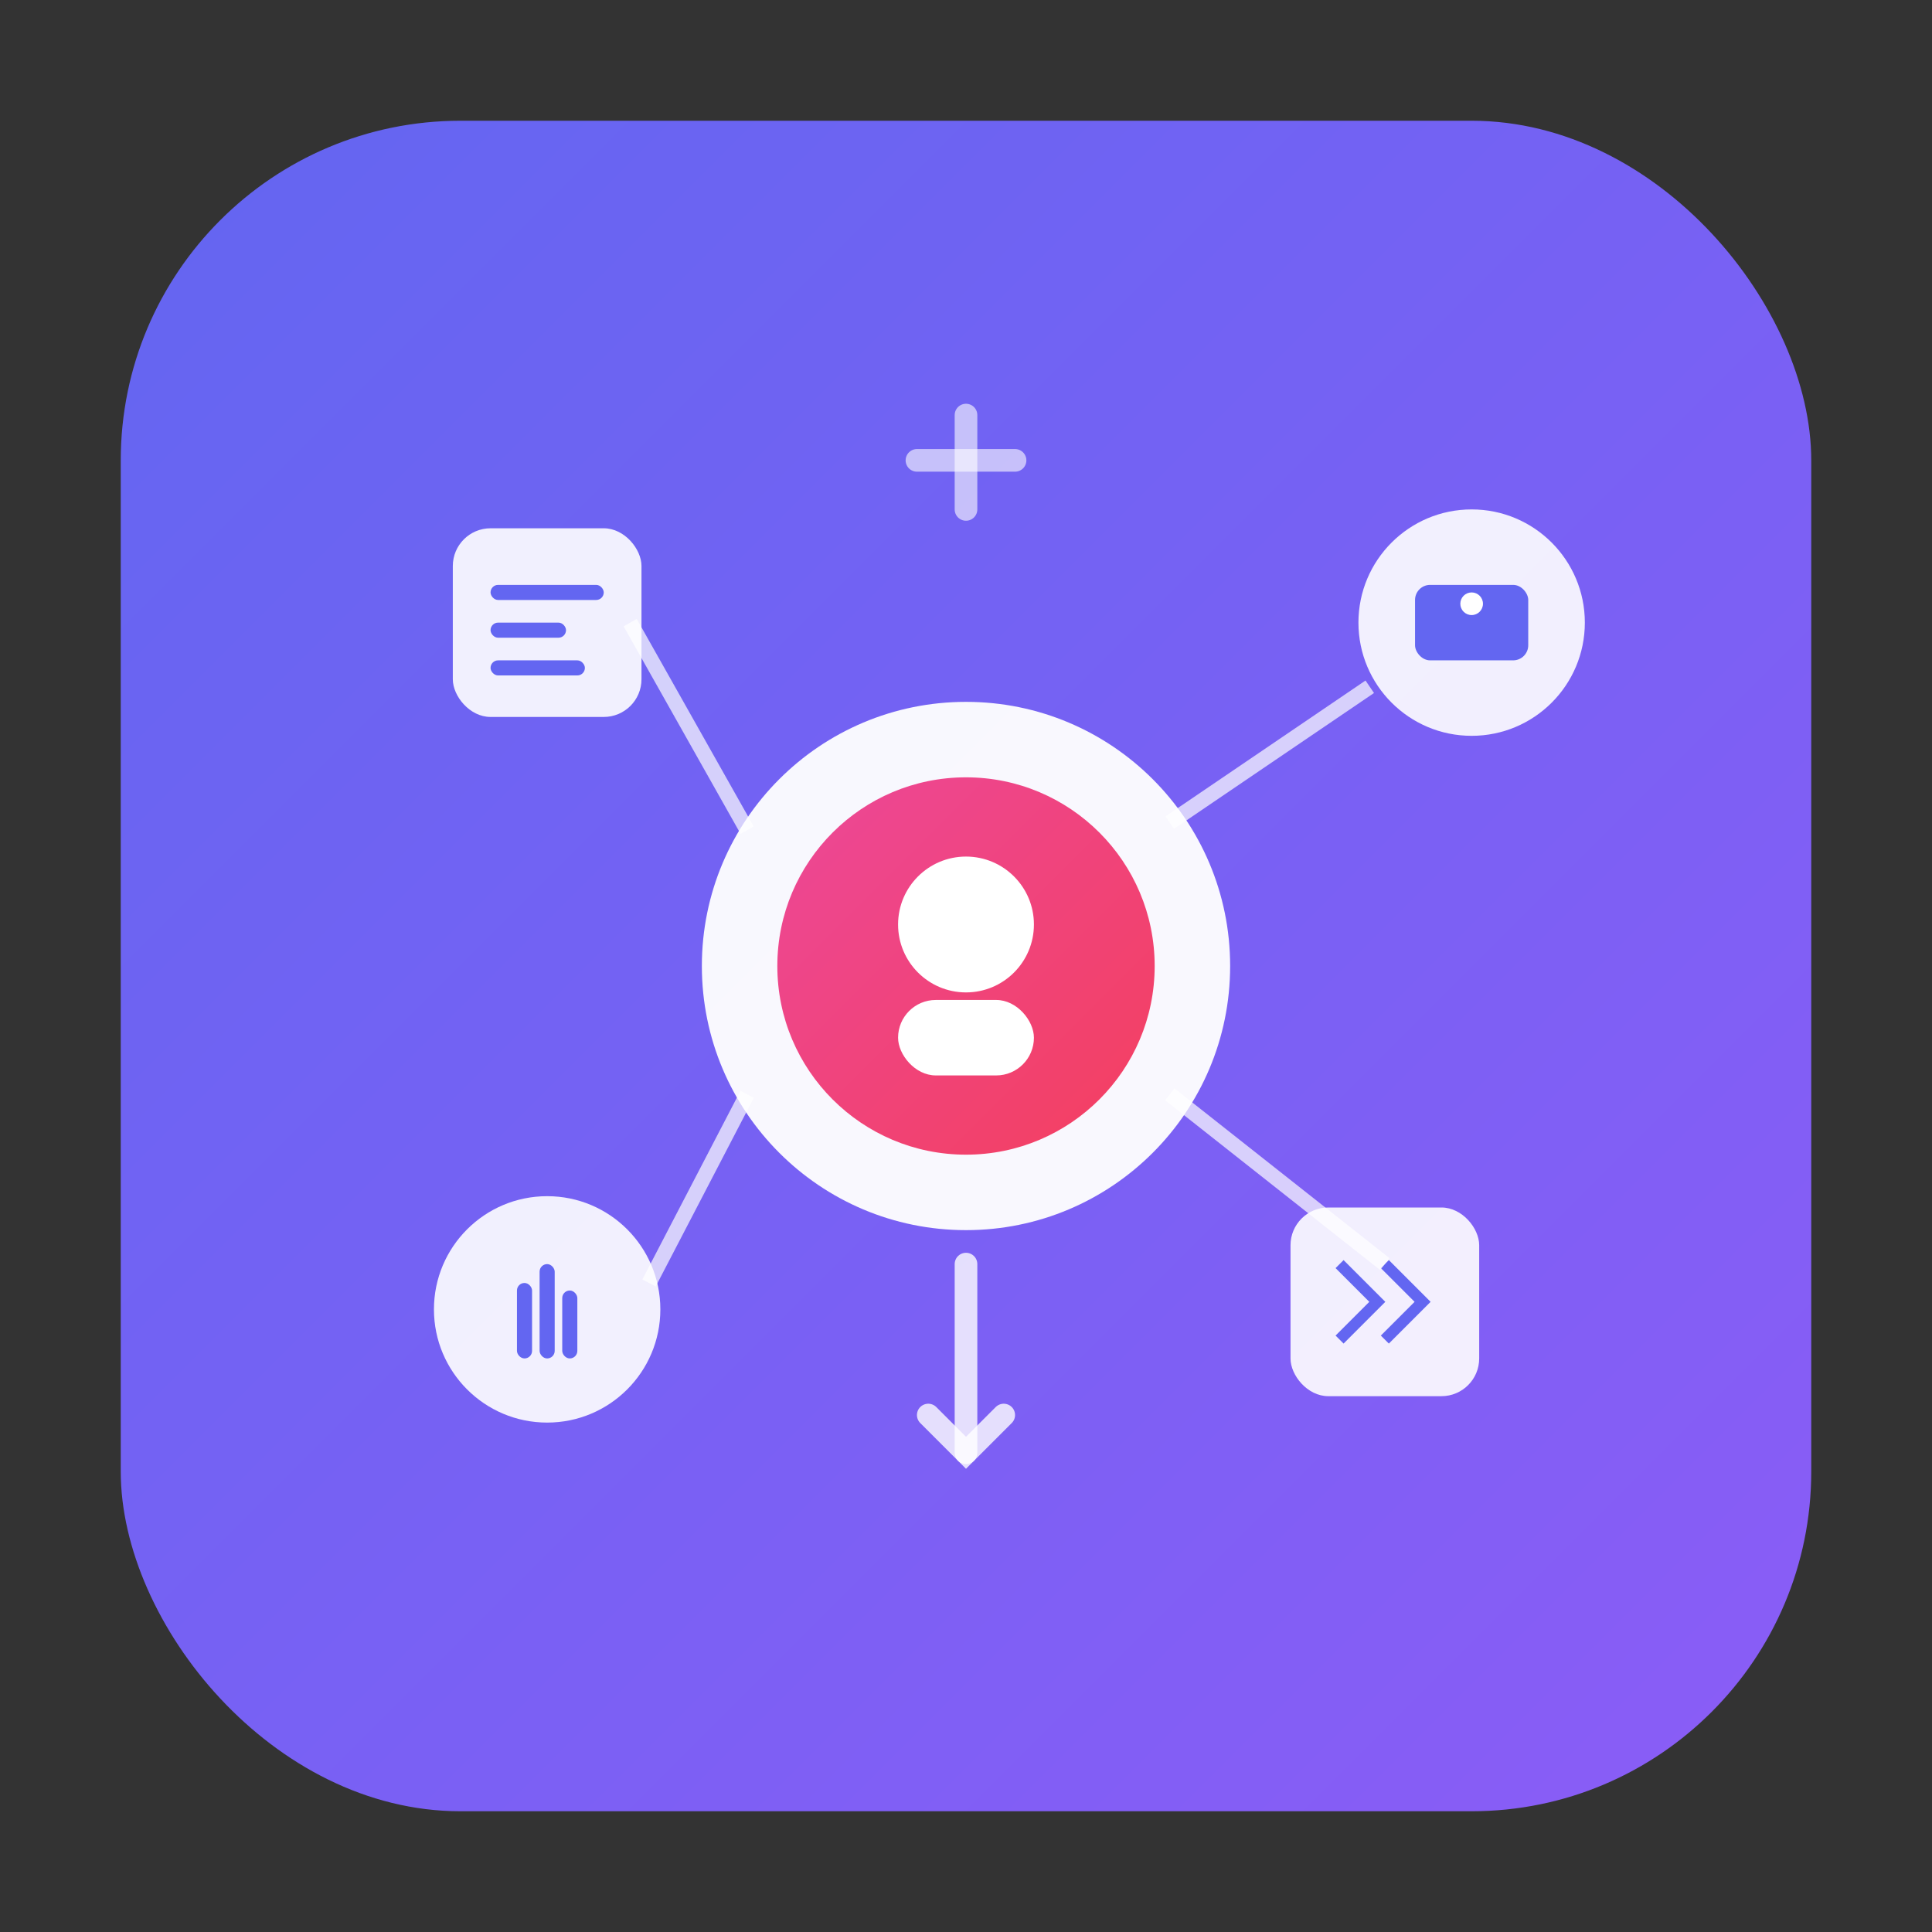<svg xmlns="http://www.w3.org/2000/svg" viewBox="0 0 512 512">
  <rect x="0" y="0" width="512" height="512" fill="#333333" stroke="none"/>
  <defs>
    <linearGradient id="grad1" x1="0%" y1="0%" x2="100%" y2="100%">
      <stop offset="0%" style="stop-color:#6366F1;stop-opacity:1" />
      <stop offset="100%" style="stop-color:#8B5CF6;stop-opacity:1" />
    </linearGradient>
    <linearGradient id="grad2" x1="0%" y1="0%" x2="100%" y2="100%">
      <stop offset="0%" style="stop-color:#EC4899;stop-opacity:1" />
      <stop offset="100%" style="stop-color:#F43F5E;stop-opacity:1" />
    </linearGradient>
  </defs>
  
  <!-- Rounded square background -->
  <rect x="32" y="32" width="448" height="448" rx="90" fill="url(#grad1)"/>
  
  <!-- Central AI Agent Hub -->
  <circle cx="256" cy="256" r="70" fill="white" opacity="0.95"/>
  <circle cx="256" cy="256" r="50" fill="url(#grad2)"/>
  
  <!-- Agent icon in center -->
  <circle cx="256" cy="245" r="18" fill="white"/>
  <rect x="238" y="265" width="36" height="20" rx="10" fill="white"/>
  
  <!-- Multimodal Input Nodes (representing different data types) -->
  <!-- Text/Clinical Notes -->
  <rect x="120" y="140" width="50" height="50" rx="10" fill="white" opacity="0.9"/>
  <rect x="130" y="155" width="30" height="4" rx="2" fill="#6366F1"/>
  <rect x="130" y="165" width="20" height="4" rx="2" fill="#6366F1"/>
  <rect x="130" y="175" width="25" height="4" rx="2" fill="#6366F1"/>
  
  <!-- Images/Radiology -->
  <circle cx="390" cy="165" r="30" fill="white" opacity="0.9"/>
  <rect x="375" y="155" width="30" height="20" rx="4" fill="#6366F1"/>
  <circle cx="390" cy="160" r="3" fill="white"/>
  
  <!-- Genomics/Data -->
  <rect x="342" y="320" width="50" height="50" rx="10" fill="white" opacity="0.9"/>
  <path d="M 355 335 L 365 345 L 355 355 M 367 335 L 377 345 L 367 355" stroke="#6366F1" stroke-width="3" fill="none"/>
  
  <!-- Labs/Biomarkers -->
  <circle cx="145" cy="347" r="30" fill="white" opacity="0.9"/>
  <rect x="137" y="340" width="4" height="20" rx="2" fill="#6366F1"/>
  <rect x="143" y="335" width="4" height="25" rx="2" fill="#6366F1"/>
  <rect x="149" y="342" width="4" height="18" rx="2" fill="#6366F1"/>
  
  <!-- Connection lines (multimodal fusion) -->
  <line x1="167" y1="165" x2="198" y2="220" stroke="white" stroke-width="4" opacity="0.7"/>
  <line x1="363" y1="182" x2="310" y2="218" stroke="white" stroke-width="4" opacity="0.7"/>
  <line x1="367" y1="335" x2="310" y2="290" stroke="white" stroke-width="4" opacity="0.7"/>
  <line x1="172" y1="340" x2="198" y2="290" stroke="white" stroke-width="4" opacity="0.7"/>
  
  <!-- Medical cross overlay (subtle) -->
  <line x1="256" y1="110" x2="256" y2="135" stroke="white" stroke-width="6" opacity="0.6" stroke-linecap="round"/>
  <line x1="243" y1="122" x2="269" y2="122" stroke="white" stroke-width="6" opacity="0.6" stroke-linecap="round"/>
  
  <!-- Decision arrows (output) -->
  <path d="M 256 335 L 256 385" stroke="white" stroke-width="6" opacity="0.8" stroke-linecap="round"/>
  <path d="M 246 375 L 256 385 L 266 375" stroke="white" stroke-width="6" fill="none" opacity="0.8" stroke-linecap="round"/>
</svg>

